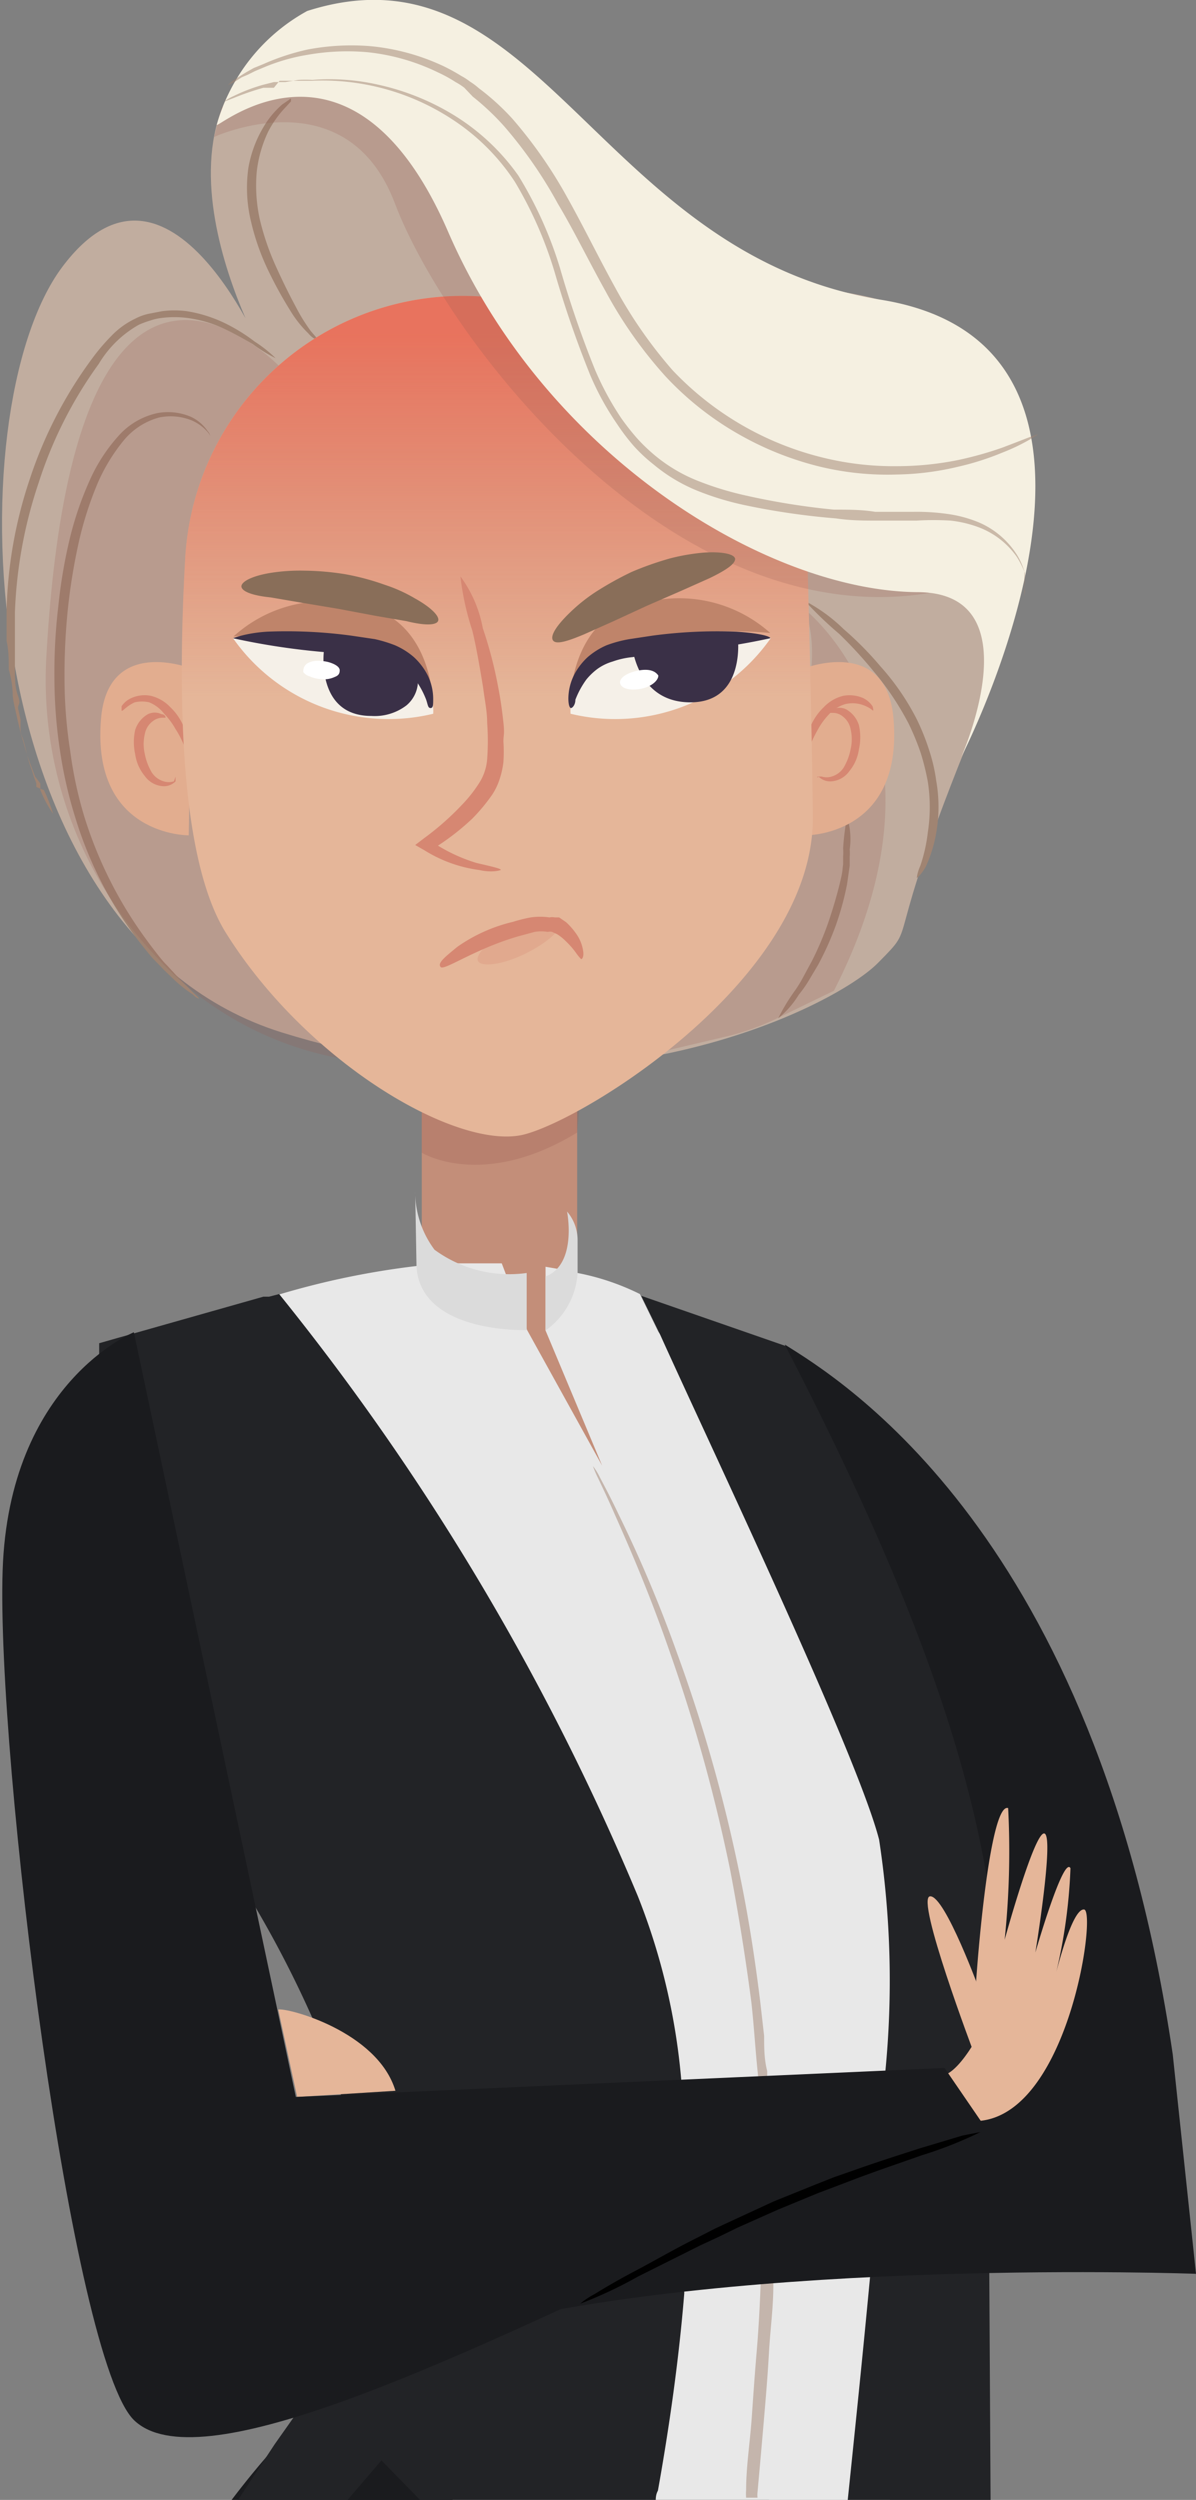 <svg xmlns="http://www.w3.org/2000/svg" xmlns:xlink="http://www.w3.org/1999/xlink" viewBox="0 0 27.25 56.95"><rect x="0" y="0" width="27.25" height="56.95" fill="#808080" stroke="none"/><defs><style>.cls-1{fill:#1a1b1e;}.cls-2{fill:#c38e79;}.cls-3,.cls-6{fill:#995e52;}.cls-13,.cls-3{opacity:0.28;}.cls-4{fill:#c1ad9f;}.cls-5{fill:#a08472;}.cls-6{opacity:0.22;}.cls-7{fill:#e2ad8f;}.cls-8{fill:#d68772;}.cls-9{fill:#e5b699;}.cls-10{opacity:0.82;fill:url(#Degradado_sin_nombre_15);}.cls-11{fill:#f5f0e1;}.cls-12{opacity:0.51;}.cls-14{fill:#bf846a;}.cls-15{fill:#896e59;}.cls-16{fill:#f5f0e8;}.cls-17{fill:#3a3047;}.cls-18{fill:#fff;}.cls-19{fill:#e8e8e8;}.cls-20{fill:#222326;}.cls-21{fill:#dbdbdb;}</style><linearGradient id="Degradado_sin_nombre_15" x1="11.33" y1="7.6" x2="11.33" y2="15.88" gradientUnits="userSpaceOnUse"><stop offset="0" stop-color="#e96450"/><stop offset="1" stop-color="#d45d4b" stop-opacity="0"/></linearGradient></defs><title>angryРесурс 11</title><g id="Слой_2" data-name="Слой 2"><g id="Objects"><path class="cls-1" d="M13.18,57H5.24c.43-.57.8-1,1-1.22h0l.21-.22a11.7,11.7,0,0,1,4.1.15A6,6,0,0,1,13.18,57Z"/><path class="cls-1" d="M17.16,56.82a2.32,2.32,0,0,1,.37.13H13.86A5.7,5.7,0,0,1,15,56.69a4.83,4.83,0,0,1,2,.08Z"/><polygon class="cls-2" points="9.61 25.34 9.61 29.85 13.15 29.85 13.15 24.96 9.61 25.34"/><path class="cls-3" d="M9.61,25.34v.92s1.38.86,3.54-.46l.09-1Z"/><path class="cls-4" d="M6.07,8.22s-3.49-6,1.12-7.7,7.2,5.37,12,6.13,5.19,4.56,3,9.92S21,20.93,20,21.94s-6.5,3.79-13.58,1.58-7.46-14.16-5-17.44S6.07,8.22,6.07,8.22Z"/><path class="cls-5" d="M4.54,22.75s-.06,0-.14-.09A3.33,3.33,0,0,1,4,22.35l-.25-.24-.29-.3c-.19-.23-.4-.49-.61-.8a8.87,8.87,0,0,1-1.13-2.37,9.94,9.94,0,0,1-.35-1.52,11.16,11.16,0,0,1-.13-1.66,12.79,12.79,0,0,1,.09-1.66,11.61,11.61,0,0,1,.26-1.53,7.54,7.54,0,0,1,.46-1.34,3.83,3.83,0,0,1,.65-1,1.65,1.65,0,0,1,.89-.52,1.33,1.33,0,0,1,.77.09.94.94,0,0,1,.37.32.24.24,0,0,1,.06.11s0,0,0,0l0,0a.37.37,0,0,0-.07-.1,1,1,0,0,0-.37-.26,1.29,1.29,0,0,0-.72-.06,1.58,1.58,0,0,0-.8.51,4.11,4.11,0,0,0-.61,1,8,8,0,0,0-.42,1.31,13.59,13.59,0,0,0-.25,1.51,14.65,14.65,0,0,0-.08,1.64,10.76,10.76,0,0,0,.13,1.63,9.32,9.32,0,0,0,.32,1.49A9.46,9.46,0,0,0,3,20.92c.2.31.4.58.58.81s.19.22.27.31l.23.25.34.34A1.06,1.06,0,0,1,4.54,22.75Z"/><path class="cls-6" d="M6.48,8.46S1.73,3.23,1.06,14.9a9.16,9.16,0,0,0,2.42,6.81,7.56,7.56,0,0,0,4.57,2.45Z"/><path class="cls-5" d="M6.63,2.25s0,0,0,.06l-.12.13A2.39,2.39,0,0,0,6.11,3a2.87,2.87,0,0,0-.26.91A3.57,3.57,0,0,0,5.92,5a5.89,5.89,0,0,0,.39,1.12c.15.33.3.63.43.87a4,4,0,0,0,.34.55c.1.12.16.18.15.19s-.09,0-.21-.14a2.59,2.59,0,0,1-.41-.52,9.45,9.45,0,0,1-.48-.87,5.37,5.37,0,0,1-.41-1.15,3.25,3.25,0,0,1-.06-1.23A2.71,2.71,0,0,1,6,2.9a2.06,2.06,0,0,1,.43-.52l.16-.11S6.62,2.24,6.63,2.25Z"/><path class="cls-5" d="M20.89,20s0-.1.08-.28a3.64,3.64,0,0,0,.17-.76,3.77,3.77,0,0,0,0-1.15,5.59,5.59,0,0,0-.16-.65,5.72,5.72,0,0,0-.28-.68,6.55,6.55,0,0,0-.79-1.18,10,10,0,0,0-.79-.86,8.45,8.45,0,0,1-.78-.75,3.74,3.74,0,0,1,.88.64,7.53,7.53,0,0,1,.84.85,5.59,5.59,0,0,1,.83,1.21,5.11,5.11,0,0,1,.28.7,3.79,3.79,0,0,1,.16.69,3.41,3.41,0,0,1,0,1.2,3.06,3.06,0,0,1-.24.77C21,19.91,20.9,20,20.89,20Z"/><path class="cls-5" d="M17.73,23.2a4.39,4.39,0,0,1,.38-.63,2.81,2.81,0,0,0,.19-.31l.2-.37a7.11,7.11,0,0,0,.37-.87c.11-.32.2-.63.27-.92s.05-.28.07-.41l0-.18a1.1,1.1,0,0,0,0-.18,5.62,5.62,0,0,1,.09-.72,1.69,1.69,0,0,1,.06.74,1,1,0,0,1,0,.17c0,.07,0,.13,0,.2l-.06.42a6.48,6.48,0,0,1-.26.95,6.76,6.76,0,0,1-.4.89l-.22.37a2.77,2.77,0,0,1-.22.31A2.14,2.14,0,0,1,17.73,23.2Z"/><path class="cls-5" d="M1.21,18.54A2.8,2.8,0,0,1,.92,18l0-.07,0-.08L.8,17.69l-.14-.37a4.38,4.38,0,0,1-.13-.43,2.17,2.17,0,0,1-.07-.24L.4,16.4l-.06-.27a2.33,2.33,0,0,1-.05-.28q0-.28-.09-.6c0-.21,0-.43-.05-.65v-.69a10.11,10.11,0,0,1,.53-3A9.7,9.7,0,0,1,2.09,8.18a4.65,4.65,0,0,1,.45-.53,1.86,1.86,0,0,1,.54-.39,1.21,1.21,0,0,1,.3-.11l.31-.06a2.15,2.15,0,0,1,.57,0,3.11,3.11,0,0,1,.92.3,4,4,0,0,1,.62.39,3,3,0,0,1,.48.38,3.39,3.39,0,0,1-.52-.32c-.17-.1-.38-.22-.63-.34a2.82,2.82,0,0,0-.89-.26,2.34,2.34,0,0,0-.53,0,1.27,1.27,0,0,0-.28.06,2.15,2.15,0,0,0-.27.1,2.49,2.49,0,0,0-.91.89A9.59,9.59,0,0,0,.88,11a10.36,10.36,0,0,0-.54,2.95v.67c0,.22,0,.44,0,.64s0,.4.07.59,0,.19,0,.28l.06.27a2.17,2.17,0,0,0,0,.25c0,.08.05.16.07.23s.07.3.11.44.09.25.12.37l.06.16a.24.24,0,0,0,0,.08L1,18A3.67,3.67,0,0,1,1.21,18.54Z"/><path class="cls-6" d="M18.31,13.86S22,16.7,19,22.57l-1.36.66a5.86,5.86,0,0,1-1,.36L14.9,24S19.48,16.31,18.31,13.86Z"/><path class="cls-7" d="M4.36,15.23S2.44,14.47,2.3,16.4c-.21,2.65,2,2.63,2,2.63Z"/><path class="cls-8" d="M2.77,16.19s0,0,0-.1A.51.51,0,0,1,3,15.9a.73.73,0,0,1,.43-.05.9.9,0,0,1,.45.26,1.29,1.29,0,0,1,.29.41,1.49,1.49,0,0,1,.14.38c0,.23,0,.38,0,.38s-.05-.14-.13-.33A2.14,2.14,0,0,0,4,16.61a1.67,1.67,0,0,0-.26-.35A.82.82,0,0,0,3.4,16a.73.73,0,0,0-.33,0C2.87,16.09,2.8,16.21,2.77,16.19Z"/><path class="cls-8" d="M4,17.69s0,0,0,.11a.37.37,0,0,1-.29.11.55.55,0,0,1-.41-.23,1,1,0,0,1-.22-.5,1.26,1.26,0,0,1,0-.55.63.63,0,0,1,.29-.36.35.35,0,0,1,.31,0c.07,0,.1.06.09.08H3.7a.37.37,0,0,0-.22.08.47.47,0,0,0-.18.29,1,1,0,0,0,0,.46,1.31,1.31,0,0,0,.16.42.49.49,0,0,0,.27.2.38.38,0,0,0,.23,0C4,17.71,4,17.68,4,17.69Z"/><path class="cls-7" d="M18.31,15.23s1.91-.76,2.05,1.17c.21,2.65-2,2.63-2,2.63Z"/><path class="cls-8" d="M19.89,16.19s-.1-.1-.3-.15a.73.73,0,0,0-.33,0,.82.82,0,0,0-.36.22,1.67,1.67,0,0,0-.26.35,3.57,3.57,0,0,0-.17.34c-.08.19-.1.33-.13.33s-.06-.15,0-.38a1.49,1.49,0,0,1,.14-.38,1.29,1.29,0,0,1,.29-.41.9.9,0,0,1,.45-.26.78.78,0,0,1,.44.05.53.53,0,0,1,.22.19C19.9,16.15,19.9,16.19,19.89,16.19Z"/><path class="cls-8" d="M18.63,17.69s0,0,.09,0a.38.38,0,0,0,.23,0,.49.49,0,0,0,.27-.2,1.31,1.31,0,0,0,.16-.42,1,1,0,0,0,0-.46.47.47,0,0,0-.18-.29.35.35,0,0,0-.22-.08h-.1s0-.05.09-.08a.35.35,0,0,1,.31,0,.63.63,0,0,1,.29.36,1.26,1.26,0,0,1,0,.55,1,1,0,0,1-.22.5.55.55,0,0,1-.41.23.37.37,0,0,1-.29-.11C18.62,17.74,18.62,17.69,18.63,17.69Z"/><path class="cls-9" d="M11.54,6.82a6.33,6.33,0,0,0-7.32,5.9c-.17,3-.14,6.81.92,8.52,1.87,3,5.33,5,6.82,4.6s6.6-3.62,6.56-7.24-.21-8.69-.21-8.69A16.45,16.45,0,0,0,11.54,6.82Z"/><path class="cls-10" d="M11.54,6.82a6.33,6.33,0,0,0-7.32,5.9c-.17,3-.14,6.81.92,8.52,1.87,3,5.33,5,6.82,4.6s6.6-3.62,6.56-7.24-.21-8.69-.21-8.69A16.45,16.45,0,0,0,11.54,6.82Z"/><path class="cls-8" d="M11.41,19.82s-.18.07-.49,0a3.12,3.12,0,0,1-1.25-.45l-.21-.12.21-.16a6.26,6.26,0,0,0,.85-.75,3.11,3.11,0,0,0,.39-.49,1.17,1.17,0,0,0,.19-.56,5.67,5.67,0,0,0,0-.82c0-.27-.06-.54-.09-.79-.08-.5-.17-1-.25-1.32a6.18,6.18,0,0,1-.27-1.23A2.86,2.86,0,0,1,11,14.31a9.51,9.51,0,0,1,.35,1.34c.05.25.09.53.12.81s0,.28,0,.43a3.68,3.68,0,0,1,0,.47,1.92,1.92,0,0,1-.09.4,1.42,1.42,0,0,1-.17.35,4.15,4.15,0,0,1-.45.54,5.55,5.55,0,0,1-1,.75v-.28a3.78,3.78,0,0,0,1.1.54C11.25,19.75,11.42,19.79,11.41,19.82Z"/><path class="cls-6" d="M4.88,3.12S7.9,1.72,9,4.64c1.19,3.13,6.33,9.82,12.17,8.87,0,0-10.41-13.76-15.8-11.26l-.32.19Z"/><path class="cls-11" d="M4.94,2.84C4.88,3,8,.18,10.21,5.28s7.27,8.18,10.69,8.21c2.68,0,1,3.76,1,3.76s4.82-9.34-1.82-10.42C13.59,5.78,12.27-1.43,7,.25A4.27,4.27,0,0,0,4.94,2.84Z"/><g class="cls-12"><path class="cls-5" d="M23.65,9.9l-.2.12a4.5,4.5,0,0,1-.61.29,6.21,6.21,0,0,1-1,.32,6.37,6.37,0,0,1-1.41.18,6.56,6.56,0,0,1-1.71-.17,7.15,7.15,0,0,1-1.84-.72,7,7,0,0,1-1.72-1.35A9.89,9.89,0,0,1,13.8,6.64c-.39-.7-.73-1.4-1.09-2a10,10,0,0,0-1.22-1.76,5.75,5.75,0,0,0-.72-.68L10.58,2a1.37,1.37,0,0,0-.2-.13,3.11,3.11,0,0,0-.4-.22,4.8,4.8,0,0,0-1.6-.46A5.21,5.21,0,0,0,7,1.25a4.37,4.37,0,0,0-1,.29l-.19.08-.16.08-.14.06-.11.07a1,1,0,0,1-.21.11.86.86,0,0,1,.19-.15l.11-.07.13-.08.16-.09L6,1.46a5.32,5.32,0,0,1,1-.33,5.33,5.33,0,0,1,1.42-.08,5,5,0,0,1,1.67.45,4.36,4.36,0,0,1,.42.23,1.37,1.37,0,0,1,.2.13,1.49,1.49,0,0,1,.2.15,5.45,5.45,0,0,1,.76.69,10.35,10.35,0,0,1,1.25,1.79c.37.66.71,1.36,1.09,2.05a10.39,10.39,0,0,0,1.31,1.89,7,7,0,0,0,3.45,2,6.74,6.74,0,0,0,1.67.19,7.09,7.09,0,0,0,1.39-.14,8.2,8.2,0,0,0,1-.28C23.36,10,23.64,9.88,23.65,9.9Z"/></g><g class="cls-12"><path class="cls-5" d="M23.35,13.59s0,0,0-.07a.15.15,0,0,0,0-.07v-.11a.69.69,0,0,0,0-.13,1.1,1.1,0,0,0,0-.16,2,2,0,0,0-.18-.36,1.86,1.86,0,0,0-.85-.67,2.66,2.66,0,0,0-.66-.16,6.53,6.53,0,0,0-.78,0H20c-.31,0-.62,0-.95-.05a16.4,16.4,0,0,1-2.07-.3,6.46,6.46,0,0,1-1.09-.33,3.75,3.75,0,0,1-1-.6,3.56,3.56,0,0,1-.45-.42,4.7,4.7,0,0,1-.38-.5,6.28,6.28,0,0,1-.61-1.11,24.14,24.14,0,0,1-.81-2.34,9.07,9.07,0,0,0-.91-2.07,4.9,4.9,0,0,0-1.44-1.43A5.39,5.39,0,0,0,7.1,1.84l-.31,0-.29,0-.13,0L6.24,2,6,2a6.17,6.17,0,0,0-.67.23l-.23.09a1,1,0,0,1,.22-.13A3.93,3.93,0,0,1,6,1.93l.24-.06.13,0,.13,0,.3-.05a3.16,3.16,0,0,1,.32,0,5,5,0,0,1,1.5.11,5.6,5.6,0,0,1,1.7.68A5,5,0,0,1,11.81,4a9,9,0,0,1,.95,2.11,23.61,23.61,0,0,0,.8,2.32,6.7,6.7,0,0,0,.59,1.09,5.45,5.45,0,0,0,.37.47,4,4,0,0,0,.42.4,3.62,3.62,0,0,0,1,.58,7.12,7.12,0,0,0,1.06.32,16.16,16.16,0,0,0,2,.32c.33,0,.64,0,.94.05l.87,0a5,5,0,0,1,.79.05,2.87,2.87,0,0,1,.7.19,1.92,1.92,0,0,1,.87.74,1.54,1.54,0,0,1,.17.38l0,.17v.14a.37.37,0,0,1,0,.11s0,.06,0,.08Z"/></g><path class="cls-8" d="M13.24,21.85s-.05-.05-.1-.12a1.87,1.87,0,0,0-.25-.29,1.08,1.08,0,0,0-.2-.16l-.11-.05a.2.2,0,0,0-.1,0,.88.88,0,0,0-.3,0l-.37.1c-1,.29-1.69.79-1.77.7s.1-.23.38-.46A3.66,3.66,0,0,1,11.69,21a3.34,3.34,0,0,1,.4-.1,1.48,1.48,0,0,1,.43,0,.27.27,0,0,1,.12,0l.1,0,.16.11a1.64,1.64,0,0,1,.22.25.91.91,0,0,1,.17.43C13.3,21.79,13.27,21.85,13.24,21.85Z"/><g class="cls-13"><path class="cls-8" d="M12.76,21c.07.16-.29.48-.8.73s-1,.31-1.07.16.28-.49.8-.73S12.68,20.86,12.76,21Z"/></g><path class="cls-14" d="M13,15.93s0-2.09,1.91-2.25a3.12,3.12,0,0,1,2.64.74S13.57,14,13,15.93Z"/><path class="cls-14" d="M9.86,16s0-2.09-1.9-2.25a3.08,3.08,0,0,0-2.64.75S9.28,14.1,9.86,16Z"/><path class="cls-15" d="M16.75,12.73c0,.12-.21.26-.58.44l-.65.29-.78.34-.78.36-.65.29c-.38.16-.64.24-.71.14s.07-.33.38-.63a3.93,3.93,0,0,1,.6-.48,7.55,7.55,0,0,1,.81-.45,7.16,7.16,0,0,1,.88-.31,4.73,4.73,0,0,1,.75-.13C16.45,12.56,16.73,12.62,16.75,12.73Z"/><path class="cls-15" d="M5.5,13.36c0-.11.24-.24.67-.31A4.34,4.34,0,0,1,6.93,13a6.26,6.26,0,0,1,.93.08,5.62,5.62,0,0,1,.9.24,3.45,3.45,0,0,1,.69.31c.38.21.58.42.53.52s-.32.1-.72,0l-.7-.12-.85-.16-.84-.14-.7-.12C5.77,13.57,5.51,13.48,5.5,13.36Z"/><path class="cls-16" d="M9.87,16.26s.25-2.4-4.56-1.72A4.33,4.33,0,0,0,9.87,16.26Z"/><path class="cls-17" d="M8.83,14.78a.73.73,0,0,1,.43,1.29,1.19,1.19,0,0,1-.8.24c-1.27,0-1.08-1.48-1.08-1.48A7.82,7.82,0,0,1,8.83,14.78Z"/><path class="cls-17" d="M5.31,14.54s.29-.12.78-.15A11,11,0,0,1,8,14.48l.54.08A3.07,3.07,0,0,1,9,14.7a1.66,1.66,0,0,1,.43.27,1.48,1.48,0,0,1,.28.35,1.22,1.22,0,0,1,.16.59c0,.15,0,.22-.06.22s-.06-.07-.1-.19a2,2,0,0,0-.25-.46,1.43,1.43,0,0,0-.25-.24,1.14,1.14,0,0,0-.35-.17,1.87,1.87,0,0,0-.45-.1l-.52-.08A16,16,0,0,1,5.31,14.54Z"/><path class="cls-18" d="M7.74,15.26c0,.05,0,.12-.11.16a.57.57,0,0,1-.32.05.7.7,0,0,1-.25-.06.27.27,0,0,1-.15-.1c0-.05,0-.12.08-.19a.44.44,0,0,1,.16-.06.61.61,0,0,1,.19,0,.74.74,0,0,1,.27.07C7.67,15.16,7.73,15.2,7.74,15.26Z"/><path class="cls-16" d="M13,16.26s-.25-2.4,4.56-1.72A4.33,4.33,0,0,1,13,16.26Z"/><path class="cls-17" d="M14.39,14.62S14.46,16,15.73,16s1.08-1.48,1.08-1.48A6.5,6.5,0,0,0,14.39,14.62Z"/><path class="cls-17" d="M17.55,14.54a16.26,16.26,0,0,1-2.62.35l-.52.08a1.87,1.87,0,0,0-.45.1,1.14,1.14,0,0,0-.35.17,1.43,1.43,0,0,0-.25.24,2,2,0,0,0-.25.46c0,.12-.07.19-.1.19s-.06-.07-.06-.22a1.22,1.22,0,0,1,.16-.59,1.48,1.48,0,0,1,.28-.35,1.66,1.66,0,0,1,.43-.27,2.83,2.83,0,0,1,.52-.14l.53-.08a11.11,11.11,0,0,1,1.9-.09C17.26,14.42,17.55,14.49,17.55,14.54Z"/><path class="cls-18" d="M15,15.39c0,.11-.15.25-.39.3s-.45,0-.48-.12.15-.24.39-.29S14.92,15.27,15,15.39Z"/><path class="cls-19" d="M13.86,57h6.41l.54-5.14L21,50.45l-.05-1.32V49l0-1,0-.81-.22-5.5-5.48-11L15,30.34l-.21-.43-.21-.43A5.55,5.55,0,0,0,13.16,29h0a3,3,0,0,0-.43-.09l-.29-.05a8.76,8.76,0,0,0-1-.08c-.39,0-.77,0-1.14,0-.22,0-.45,0-.66.06H9.5a18.46,18.46,0,0,0-3.37.72l-.06,0H6L3.91,33.49S9,42.24,10.78,45.57a5.66,5.66,0,0,1,.53,2,18.38,18.38,0,0,1,0,3.14c-.06.75-.15,1.51-.26,2.26l-.06.44c-.12.79-.26,1.54-.4,2.24-.09.47-.18.9-.28,1.3h3.57Z"/><path class="cls-20" d="M13.86,57h1.08c0-.08,0-.17.05-.26.26-1.45.48-3,.6-4.49,0-.3,0-.6.05-.9h0s0,0,0,0h0a.81.81,0,0,0,0-.16c0-.55,0-1.1,0-1.65s0-1.39-.11-2.06a14.74,14.74,0,0,0-1-4.29A56.56,56.56,0,0,0,6.36,29.48l-.23.06-.06,0H6l-3,.85-.32.09-.42.12v7.78a34.29,34.29,0,0,1,3.52,5h0A25,25,0,0,1,7.13,46c.24.57.46,1.15.64,1.73v0a8.32,8.32,0,0,1,0,5.8L6.74,55l-.48.68h0L5.39,57h8.47Z"/><path class="cls-20" d="M22.76,46.31a7.45,7.45,0,0,1-.09.84.07.07,0,0,1,0,.05,2,2,0,0,0,0,.24c0,.17-.08.34-.13.5v.63l0,3.19L22.57,57H19.31c.17-1.64.35-3.38.51-5.09q.12-1.24.21-2.43a.49.49,0,0,1,0-.12v-.07c0-.37.06-.73.08-1.08l.06-1a21.34,21.34,0,0,0-.14-5.3c-.5-1.95-3.86-9-5-11.53l-.21-.43-.21-.43,3.31,1.15.12.22a53.1,53.1,0,0,1,2.7,5.85c.39,1,.72,1.92,1,2.85a27.42,27.42,0,0,1,.79,3.12h0A14.76,14.76,0,0,1,22.76,46.31Z"/><polygon class="cls-2" points="12.01 30.3 13.72 33.39 12.43 30.31 12.43 28.59 11.2 28.17 12.01 30.3"/><path class="cls-21" d="M9.46,27.15a2.21,2.21,0,0,0,.44,1.32A2.88,2.88,0,0,0,12,29V30.3s-2.41.09-2.51-1.44Z"/><path class="cls-21" d="M12.43,29.08v1.23A1.73,1.73,0,0,0,13.16,29v-.74a1,1,0,0,0-.24-.66h0S13.16,28.8,12.43,29.08Z"/><g class="cls-12"><path class="cls-5" d="M17.62,48.87h0c0,.28,0,.54,0,.82s0,.31,0,.46a1.21,1.21,0,0,1,0,.19s0,0,0,0v.12l0,.81c0,.23,0,.47,0,.7v.09c0,.52-.07,1-.1,1.54s-.07,1-.11,1.47-.1,1.15-.15,1.7a.57.57,0,0,0,0,.13H17a1.09,1.09,0,0,1,0-.18c0-.53.09-1.09.13-1.67s.07-1,.11-1.47.07-1,.09-1.53V52c0-.24,0-.48,0-.72l0-.8v-.06c0-.07,0-.13,0-.2s0-.37,0-.56,0-.5,0-.75v-.07c0-.53,0-1-.06-1.57s-.09-1.11-.15-1.65c-.13-1-.29-2-.48-3a37.44,37.44,0,0,0-1.35-4.9c-.47-1.37-.94-2.45-1.27-3.19-.16-.37-.3-.66-.39-.85a2.37,2.37,0,0,1-.12-.28,1.37,1.37,0,0,1,.16.26c.1.19.25.47.42.83a30.26,30.26,0,0,1,1.34,3.18,35,35,0,0,1,1.4,4.92c.2.94.36,1.94.49,3l.09.79c0,.26,0,.53.07.8v.07c0,.11,0,.22,0,.34s0,.27,0,.41,0,.27,0,.41S17.61,48.73,17.62,48.87Z"/></g><polygon class="cls-1" points="9.57 56.95 7.92 56.95 8.69 56.05 9.57 56.95"/><path class="cls-1" d="M17.88,30.63h0c1.26.79,7.09,4.3,8.84,16.17l.53,5S17,51.42,10.7,53.05l-1.27-1.8,13.21-3.82C23.24,42.58,21.18,37,17.88,30.63Z"/><path class="cls-9" d="M22.19,46.77c-.1-.16.27-5.75.78-5.58a19.34,19.34,0,0,1-.08,3s.69-2.51.91-2.42-.21,2.71-.21,2.71.64-2.22.8-1.92A12.15,12.15,0,0,1,24,45.19s.4-1.72.7-1.69-.39,4.93-2.58,4.82Z"/><path class="cls-9" d="M22.19,46.77s-1.34-3.54-1-3.57,1.15,2.2,1.15,2.2Z"/><path class="cls-9" d="M6.34,45.78c.19-.05,2.26.49,2.67,1.85l-2.24.14Z"/><path class="cls-9" d="M22.52,45.93s-.6,1.32-1.08,1.36l.84,1,1-1.2Z"/><path class="cls-1" d="M3.05,30.35S.2,31.5.06,35.78s1.57,18,3,19.36S9.87,54,15.76,51.2c6.09-2.88,6.76-2.63,6.76-2.63l-1-1.46-14.78.66Z"/><path d="M22.34,48.57A9.22,9.22,0,0,1,21,49.1c-.42.15-.93.32-1.49.53l-.42.16-.45.17-.92.38-.92.41-.43.21-.41.19-1.42.71a9.75,9.75,0,0,1-1.32.62,1.84,1.84,0,0,1,.33-.22c.21-.13.53-.32.93-.53s.86-.48,1.4-.75l.41-.21.43-.2.91-.42.94-.38L19,49.6l.43-.15c.56-.2,1.07-.36,1.5-.5l1-.3Z"/></g></g></svg>